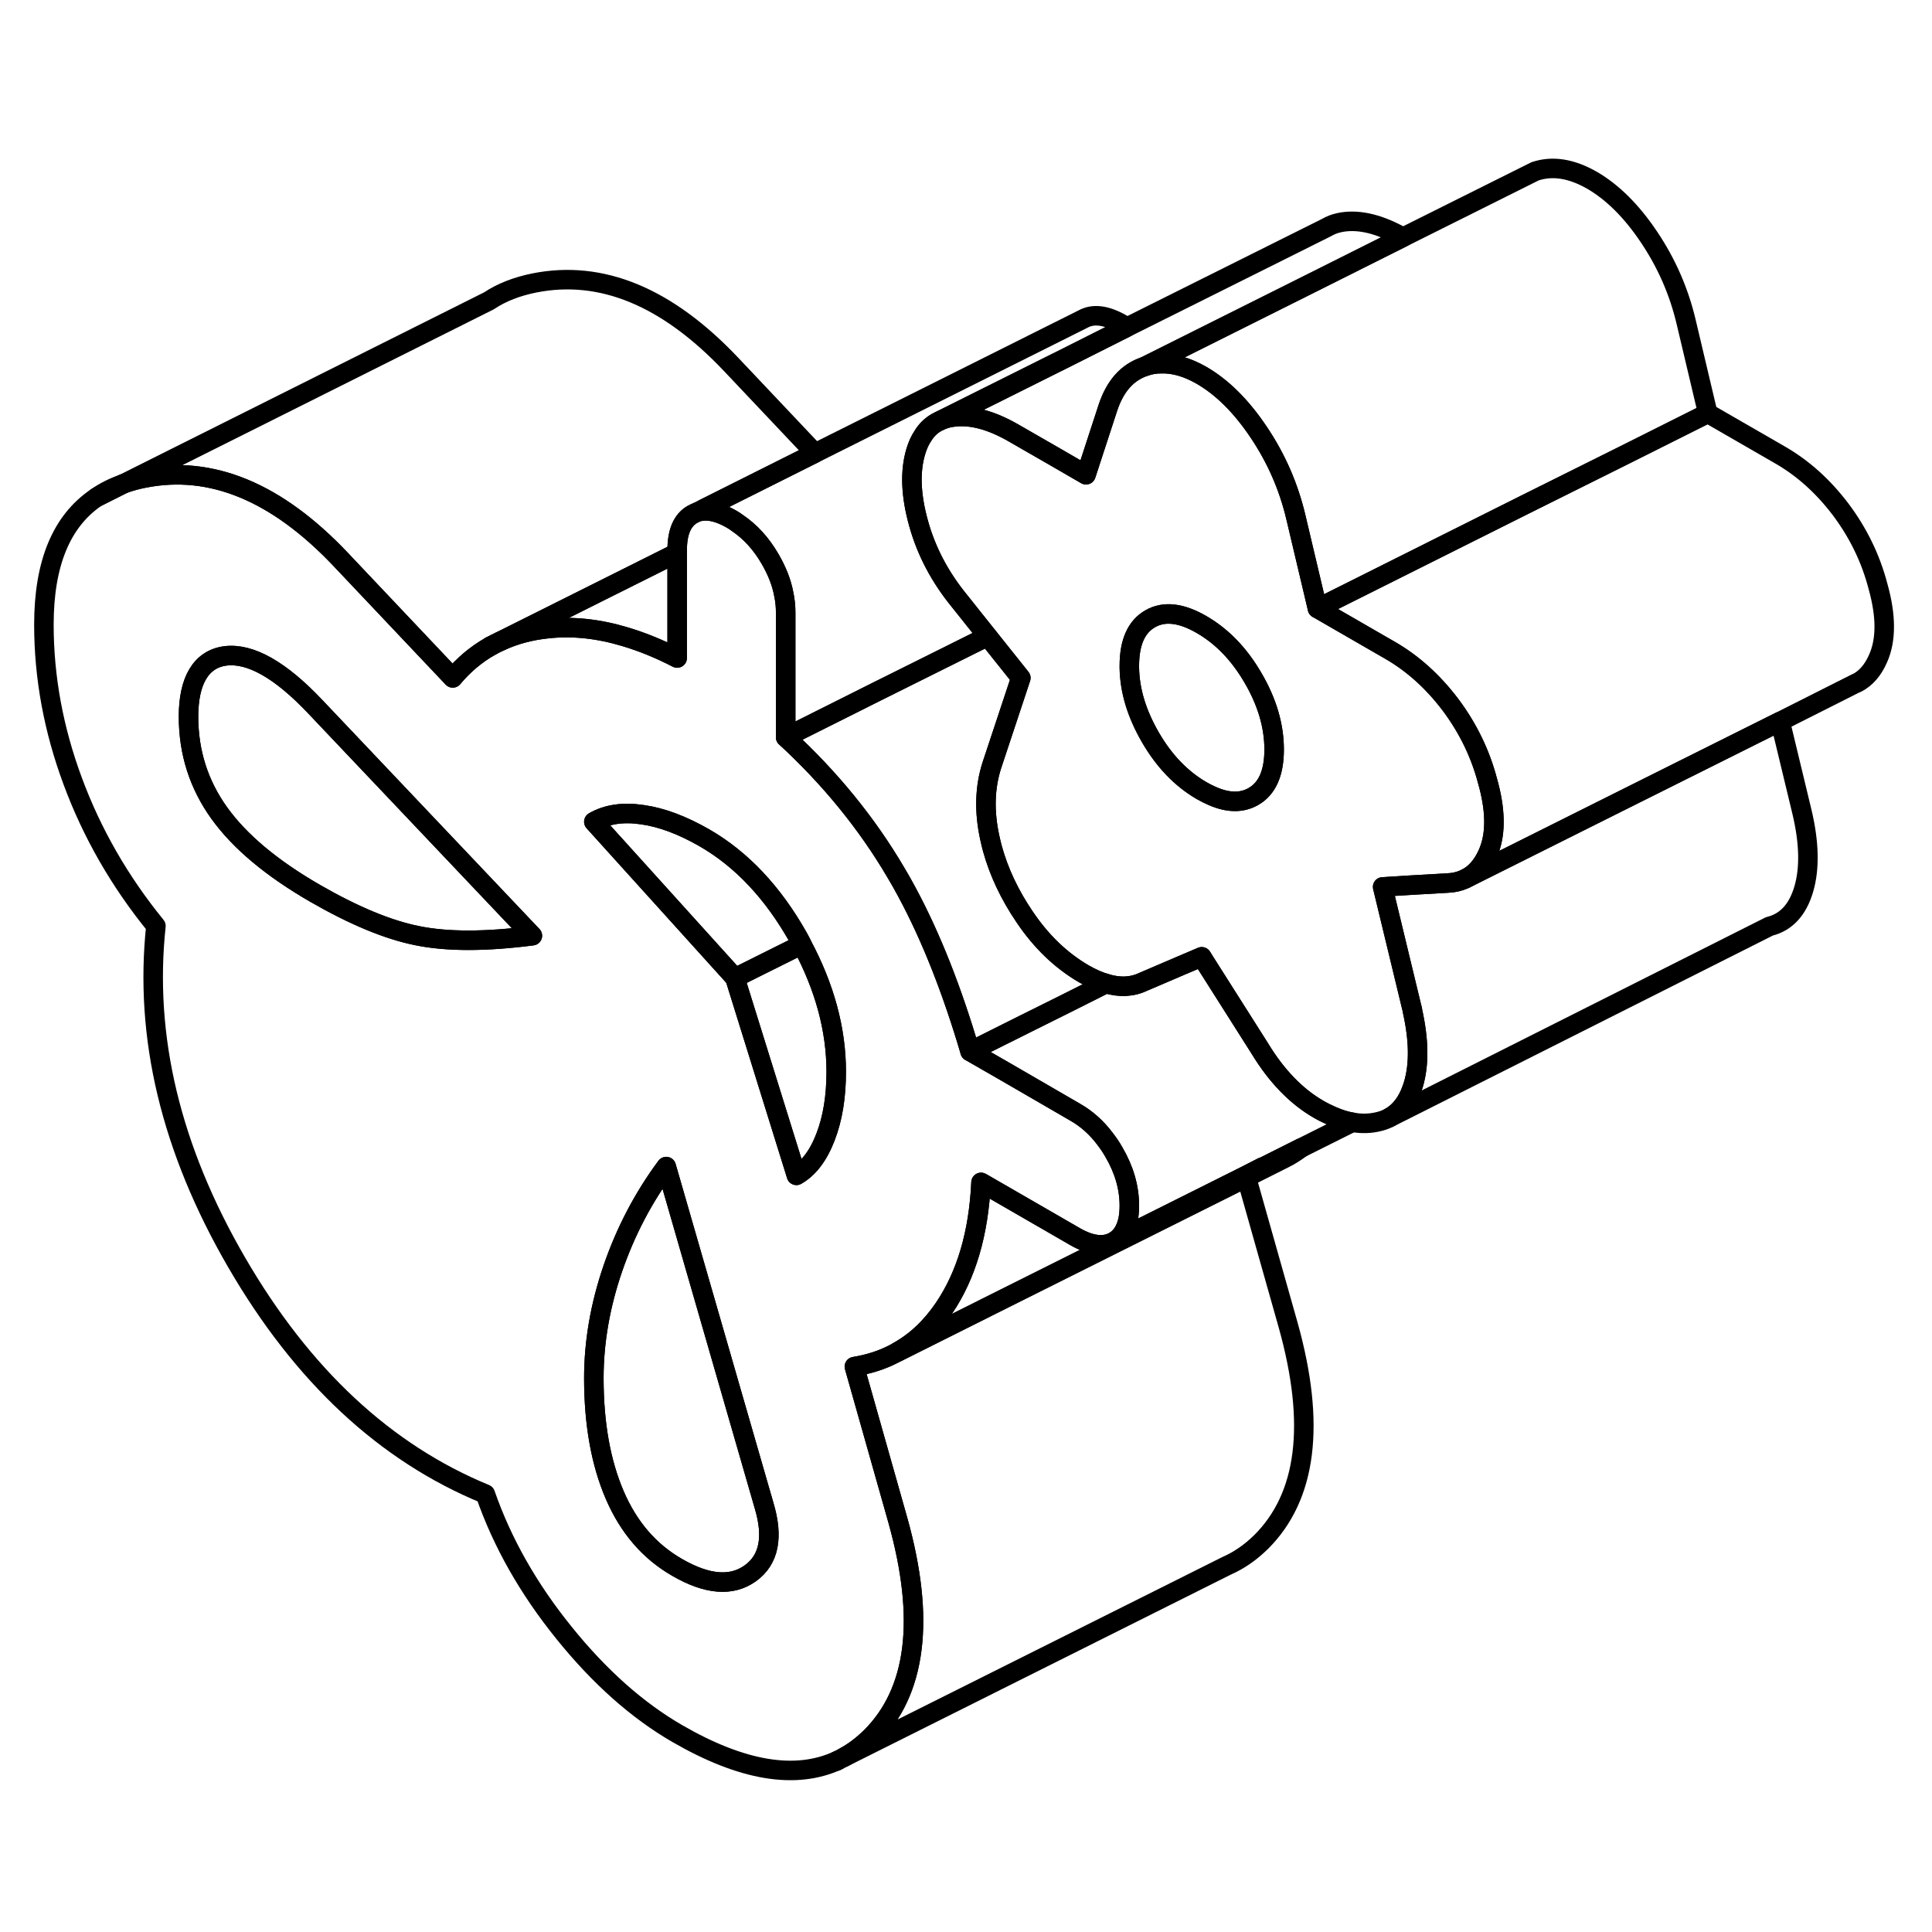 <svg width="48" height="48" viewBox="0 0 99 87" fill="none" xmlns="http://www.w3.org/2000/svg" stroke-width="1px"
     stroke-linecap="round" stroke-linejoin="round">
    <path d="M4.94 19.488L6.33 18.788C5.82 18.968 5.35 19.198 4.94 19.488Z" stroke="currentColor" stroke-linejoin="round"/>
    <path d="M57.08 53.038C56.94 52.788 56.78 52.558 56.61 52.338C56.18 51.768 55.67 51.318 55.09 50.988L51.45 48.878L49.71 47.878C48.79 44.758 47.72 42.028 46.47 39.708C46.29 39.368 46.1 39.038 45.91 38.718C44.43 36.198 42.54 33.878 40.26 31.778V25.398C40.26 25.078 40.23 24.758 40.16 24.438C40.05 23.838 39.81 23.248 39.47 22.658C39.01 21.858 38.44 21.238 37.77 20.788C37.68 20.718 37.58 20.658 37.48 20.598C36.97 20.308 36.52 20.168 36.12 20.178C35.95 20.188 35.79 20.218 35.64 20.278L35.48 20.358C34.96 20.658 34.7 21.268 34.7 22.188V27.718C33.79 27.248 32.9 26.888 32.03 26.628C30.67 26.218 29.36 26.078 28.11 26.208C27.2 26.298 26.37 26.518 25.62 26.868L25.18 27.088C25.18 27.088 25.14 27.108 25.12 27.128H25.11C24.39 27.538 23.76 28.068 23.2 28.738L17.45 22.658C14.18 19.208 10.82 17.818 7.39 18.498C7.02 18.568 6.66 18.668 6.33 18.788L4.94 19.488C3.14 20.708 2.25 22.878 2.25 26.008C2.25 28.698 2.74 31.378 3.73 34.038C4.72 36.708 6.14 39.178 7.99 41.448C7.38 47.128 8.75 52.868 12.12 58.678C15.49 64.488 19.74 68.448 24.87 70.558C25.73 73.038 27.08 75.418 28.9 77.668C30.72 79.928 32.66 81.648 34.7 82.828C38.02 84.748 40.76 85.208 42.93 84.208L43.24 84.048C43.73 83.788 44.19 83.438 44.62 83.018C46.96 80.688 47.43 76.988 46.01 71.908L43.78 64.028C44.51 63.908 45.18 63.698 45.8 63.378C45.87 63.338 45.94 63.298 46.01 63.258C46.93 62.748 47.71 62.008 48.37 61.038C49.51 59.358 50.15 57.208 50.27 54.588L50.43 54.678L55.09 57.368C55.89 57.828 56.56 57.908 57.08 57.618C57.46 57.398 57.7 57.018 57.81 56.478C57.85 56.268 57.87 56.038 57.87 55.778C57.87 54.858 57.61 53.948 57.08 53.038ZM21.39 41.948C19.88 41.648 18.13 40.918 16.15 39.778C13.93 38.498 12.29 37.128 11.24 35.668C10.19 34.208 9.66 32.558 9.66 30.718C9.66 28.878 10.3 27.768 11.56 27.608C12.83 27.458 14.36 28.318 16.15 30.208L27.28 41.948C24.87 42.258 22.91 42.258 21.39 41.948ZM38.45 74.618C37.49 75.308 36.24 75.208 34.7 74.318C33.27 73.498 32.21 72.258 31.5 70.608C30.79 68.958 30.43 66.958 30.43 64.618C30.43 62.778 30.75 60.908 31.4 59.008C32.05 57.118 32.96 55.368 34.14 53.778L39.15 71.138C39.64 72.768 39.41 73.928 38.45 74.618ZM42.3 52.268C41.93 53.228 41.43 53.878 40.81 54.228L37.66 44.108L30.43 36.108C31.11 35.718 31.94 35.598 32.93 35.748C33.92 35.888 34.97 36.288 36.09 36.928C38 38.028 39.61 39.738 40.91 42.048C40.97 42.168 41.04 42.278 41.09 42.398C42.26 44.588 42.85 46.758 42.85 48.918C42.85 50.198 42.67 51.308 42.3 52.268Z" stroke="currentColor" stroke-linejoin="round"/>
    <path d="M38.45 74.618C37.49 75.308 36.24 75.208 34.7 74.318C33.27 73.498 32.21 72.258 31.5 70.608C30.79 68.958 30.43 66.958 30.43 64.618C30.43 62.778 30.75 60.908 31.4 59.008C32.05 57.118 32.96 55.368 34.14 53.778L39.15 71.138C39.64 72.768 39.41 73.928 38.45 74.618Z" stroke="currentColor" stroke-linejoin="round"/>
    <path d="M27.28 41.948C24.87 42.258 22.91 42.258 21.39 41.948C19.88 41.648 18.13 40.918 16.15 39.778C13.93 38.498 12.29 37.128 11.24 35.668C10.19 34.208 9.66 32.558 9.66 30.718C9.66 28.878 10.3 27.768 11.56 27.608C12.83 27.458 14.36 28.318 16.15 30.208L27.28 41.948Z" stroke="currentColor" stroke-linejoin="round"/>
    <path d="M40.26 31.658V31.778L40.42 31.698C40.42 31.698 40.32 31.678 40.26 31.658ZM25.12 27.118C25.12 27.118 25.16 27.098 25.18 27.088L25.12 27.118Z" stroke="currentColor" stroke-linejoin="round"/>
    <path d="M66.68 52.818C66.4 53.028 66.11 53.218 65.8 53.368L65.6 53.468L63.87 54.338L58.03 57.258L51.47 60.538L46.02 63.268L46.01 63.258C46.93 62.748 47.71 62.008 48.37 61.038C49.51 59.358 50.15 57.208 50.27 54.588L50.43 54.678L55.09 57.368C55.89 57.828 56.56 57.908 57.08 57.618L58 57.158L63.84 54.238L64.69 53.808H64.72L66.68 52.818Z" stroke="currentColor" stroke-linejoin="round"/>
    <path d="M46.93 17.128C46.62 18.148 46.67 19.388 47.07 20.818C47.47 22.258 48.17 23.578 49.16 24.788L50.61 26.608L44.91 29.448L40.42 31.698C40.42 31.698 40.32 31.678 40.26 31.658V25.398C40.26 25.078 40.23 24.758 40.16 24.438C40.05 23.838 39.81 23.248 39.47 22.658C39.01 21.858 38.44 21.238 37.77 20.788C37.68 20.718 37.58 20.658 37.48 20.598C36.97 20.308 36.52 20.168 36.12 20.178L36.03 20.088L41.76 17.218L55.48 10.358C56.01 10.058 56.67 10.138 57.48 10.598C57.57 10.648 57.66 10.708 57.74 10.768L54.7 12.298L48.15 15.568L47.99 15.648C47.71 15.808 47.47 16.038 47.29 16.338C47.14 16.558 47.02 16.828 46.93 17.128Z" stroke="currentColor" stroke-linejoin="round"/>
    <path d="M71.89 6.158L66.74 8.738L59.34 12.438L58.66 12.778C57.76 13.078 57.13 13.788 56.76 14.928L55.65 18.328L54.06 17.408L51.94 16.188C50.76 15.508 49.71 15.238 48.79 15.378C48.56 15.408 48.34 15.478 48.15 15.568L54.7 12.298L57.74 10.768L67.92 5.688L68.13 5.578C68.33 5.478 68.55 5.418 68.79 5.378C69.7 5.238 70.73 5.498 71.89 6.158Z" stroke="currentColor" stroke-linejoin="round"/>
    <path d="M34.7 22.328V27.718C33.79 27.248 32.9 26.888 32.03 26.628C30.67 26.218 29.36 26.078 28.11 26.208C27.2 26.298 26.37 26.518 25.62 26.868L30.5 24.428L34.7 22.328Z" stroke="currentColor" stroke-linejoin="round"/>
    <path d="M41.76 17.218L36.03 20.088L35.64 20.278L35.48 20.358C34.96 20.658 34.7 21.268 34.7 22.188V22.328L30.5 24.428L25.62 26.868C25.47 26.928 25.32 27.008 25.18 27.088L25.12 27.118L25.11 27.128C24.39 27.538 23.76 28.068 23.2 28.738L17.45 22.658C14.18 19.208 10.82 17.818 7.39 18.498C7.02 18.568 6.66 18.668 6.33 18.788L25.01 9.438L25.05 9.418C25.71 8.978 26.49 8.678 27.39 8.498C30.82 7.818 34.18 9.208 37.45 12.658L41.76 17.218Z" stroke="currentColor" stroke-linejoin="round"/>
    <path d="M42.93 84.207L42.85 84.248" stroke="currentColor" stroke-linejoin="round"/>
    <path d="M76.29 34.258C76.27 34.188 76.25 34.117 76.23 34.038C75.86 32.617 75.22 31.308 74.33 30.117C73.43 28.927 72.4 27.997 71.22 27.317L70.75 27.047L67.51 25.177L66.4 20.488C66.03 18.927 65.4 17.488 64.5 16.148C63.61 14.818 62.63 13.848 61.58 13.238C60.83 12.807 60.13 12.607 59.46 12.637C59.19 12.637 58.92 12.688 58.66 12.777C57.76 13.078 57.13 13.787 56.76 14.928L55.65 18.328L54.06 17.407L51.94 16.188C50.76 15.508 49.71 15.238 48.79 15.377C48.56 15.408 48.34 15.477 48.15 15.568L47.99 15.648C47.71 15.807 47.47 16.038 47.29 16.337C47.14 16.558 47.02 16.828 46.93 17.128C46.62 18.148 46.67 19.387 47.07 20.817C47.47 22.258 48.17 23.578 49.16 24.788L50.61 26.608L52.31 28.738L50.83 33.197C50.46 34.337 50.42 35.597 50.73 36.977C50.77 37.157 50.81 37.328 50.86 37.508C51.19 38.697 51.74 39.858 52.5 40.977C53.36 42.258 54.38 43.227 55.55 43.907C55.94 44.127 56.31 44.297 56.67 44.398C57.39 44.617 58.03 44.578 58.61 44.297L60.57 43.458L61.58 43.028L61.76 43.318L64.55 47.718C65.41 49.138 66.42 50.178 67.56 50.837C67.8 50.977 68.03 51.087 68.26 51.188C68.62 51.347 68.97 51.458 69.3 51.508C69.78 51.597 70.24 51.578 70.67 51.468C70.83 51.428 70.98 51.377 71.12 51.307L71.18 51.278C71.65 51.028 72.01 50.608 72.26 50.028C72.32 49.877 72.38 49.727 72.43 49.557C72.73 48.538 72.71 47.288 72.38 45.807C72.38 45.748 72.36 45.688 72.34 45.617L70.85 39.447L72.28 39.358L74.19 39.248C74.5 39.237 74.78 39.167 75.03 39.057L75.13 39.008C75.59 38.778 75.96 38.358 76.23 37.758C76.64 36.858 76.66 35.688 76.29 34.258ZM64.22 34.818C63.64 35.148 62.95 35.148 62.14 34.797C61.96 34.718 61.77 34.627 61.58 34.517C60.53 33.907 59.65 32.998 58.94 31.767C58.25 30.567 57.89 29.398 57.87 28.218V28.117C57.87 26.918 58.23 26.108 58.94 25.707C59.65 25.297 60.53 25.398 61.58 26.008C62.63 26.617 63.51 27.527 64.22 28.758C64.93 29.977 65.29 31.198 65.29 32.407C65.29 33.617 64.93 34.417 64.22 34.818Z" stroke="currentColor" stroke-linejoin="round"/>
    <path d="M65.29 32.408C65.29 33.608 64.93 34.418 64.22 34.818C63.64 35.148 62.95 35.148 62.14 34.798C61.96 34.718 61.77 34.628 61.58 34.518C60.53 33.908 59.65 32.998 58.94 31.768C58.25 30.568 57.89 29.398 57.87 28.218V28.118C57.87 26.918 58.23 26.108 58.94 25.708C59.65 25.298 60.53 25.398 61.58 26.008C62.63 26.618 63.51 27.528 64.22 28.758C64.93 29.978 65.29 31.198 65.29 32.408Z" stroke="currentColor" stroke-linejoin="round"/>
    <path d="M92.43 39.557C92.12 40.617 91.53 41.258 90.67 41.468L71.18 51.278C71.65 51.028 72.01 50.608 72.26 50.028C72.32 49.877 72.38 49.727 72.43 49.557C72.73 48.538 72.71 47.288 72.38 45.807C72.38 45.748 72.36 45.688 72.34 45.617L70.85 39.447L72.28 39.358L74.19 39.248C74.5 39.237 74.78 39.167 75.03 39.057L75.13 39.008L82.91 35.117L91.22 30.968L92.34 35.617C92.71 37.178 92.74 38.498 92.43 39.557Z" stroke="currentColor" stroke-linejoin="round"/>
    <path d="M41.09 42.398L37.66 44.108L30.43 36.108C31.11 35.718 31.94 35.598 32.93 35.748C33.92 35.888 34.97 36.288 36.09 36.928C38 38.028 39.61 39.738 40.91 42.048C40.97 42.168 41.04 42.278 41.09 42.398Z" stroke="currentColor" stroke-linejoin="round"/>
    <path d="M42.85 48.917C42.85 50.197 42.67 51.307 42.3 52.267C41.93 53.227 41.43 53.877 40.81 54.227L37.66 44.108L41.09 42.398C42.26 44.587 42.85 46.758 42.85 48.917Z" stroke="currentColor" stroke-linejoin="round"/>
    <path d="M56.67 44.398L54.62 45.428L52.46 46.498L49.71 47.878C48.79 44.758 47.72 42.028 46.47 39.708C46.29 39.368 46.1 39.038 45.91 38.718C44.43 36.198 42.54 33.878 40.26 31.778L40.42 31.698L44.91 29.448L50.61 26.608L52.31 28.738L50.83 33.198C50.46 34.338 50.42 35.598 50.73 36.978C50.77 37.158 50.81 37.328 50.86 37.508C51.19 38.698 51.74 39.858 52.5 40.978C53.36 42.258 54.38 43.228 55.55 43.908C55.94 44.128 56.31 44.298 56.67 44.398Z" stroke="currentColor" stroke-linejoin="round"/>
    <path d="M69.3 51.508L66.68 52.818L64.72 53.798H64.69L63.84 54.238L58 57.158L57.08 57.618C57.46 57.398 57.7 57.018 57.81 56.478C57.85 56.268 57.87 56.038 57.87 55.778C57.87 54.858 57.61 53.948 57.08 53.038C56.94 52.788 56.78 52.558 56.61 52.338C56.18 51.768 55.67 51.318 55.09 50.988L51.45 48.878L49.71 47.878L52.46 46.508L54.62 45.428L56.67 44.398C57.39 44.618 58.03 44.578 58.61 44.298L60.57 43.458L61.58 43.028L61.76 43.318L64.55 47.718C65.41 49.138 66.42 50.178 67.56 50.838C67.8 50.978 68.03 51.088 68.26 51.188C68.62 51.348 68.97 51.458 69.3 51.508Z" stroke="currentColor" stroke-linejoin="round"/>
    <path d="M64.62 73.018C64.08 73.548 63.49 73.958 62.85 74.238L43.24 84.048C43.73 83.788 44.19 83.438 44.62 83.018C46.96 80.688 47.43 76.988 46.01 71.908L43.78 64.028C44.51 63.908 45.18 63.698 45.8 63.378L46.02 63.268L51.47 60.538L58.03 57.258L63.87 54.338L66.01 61.908C67.43 66.988 66.96 70.688 64.62 73.018Z" stroke="currentColor" stroke-linejoin="round"/>
    <path d="M87.51 15.178L83.2 17.338L78.12 19.868L67.51 25.178L66.4 20.488C66.03 18.928 65.4 17.488 64.5 16.148C63.61 14.818 62.63 13.848 61.58 13.238C60.83 12.808 60.13 12.608 59.46 12.638C59.19 12.638 58.92 12.688 58.66 12.778L59.34 12.438L66.74 8.738L71.89 6.158L78 3.108L78.66 2.778C79.56 2.478 80.53 2.638 81.58 3.238C82.63 3.848 83.61 4.818 84.5 6.148C85.4 7.488 86.03 8.928 86.4 10.488L87.51 15.178Z" stroke="currentColor" stroke-linejoin="round"/>
    <path d="M96.23 27.758C95.97 28.348 95.61 28.758 95.15 28.997H95.13L91.22 30.968L82.91 35.117L75.13 39.008C75.59 38.778 75.96 38.358 76.23 37.758C76.64 36.858 76.66 35.688 76.29 34.258C76.27 34.188 76.25 34.117 76.23 34.038C75.86 32.617 75.22 31.308 74.33 30.117C73.43 28.927 72.4 27.997 71.22 27.317L70.75 27.047L67.51 25.177L78.12 19.867L83.2 17.337L87.51 15.178L91.22 17.317C92.4 17.997 93.43 18.927 94.33 20.117C95.22 21.308 95.86 22.617 96.23 24.038C96.66 25.567 96.66 26.808 96.23 27.758Z" stroke="currentColor" stroke-linejoin="round"/>
</svg>